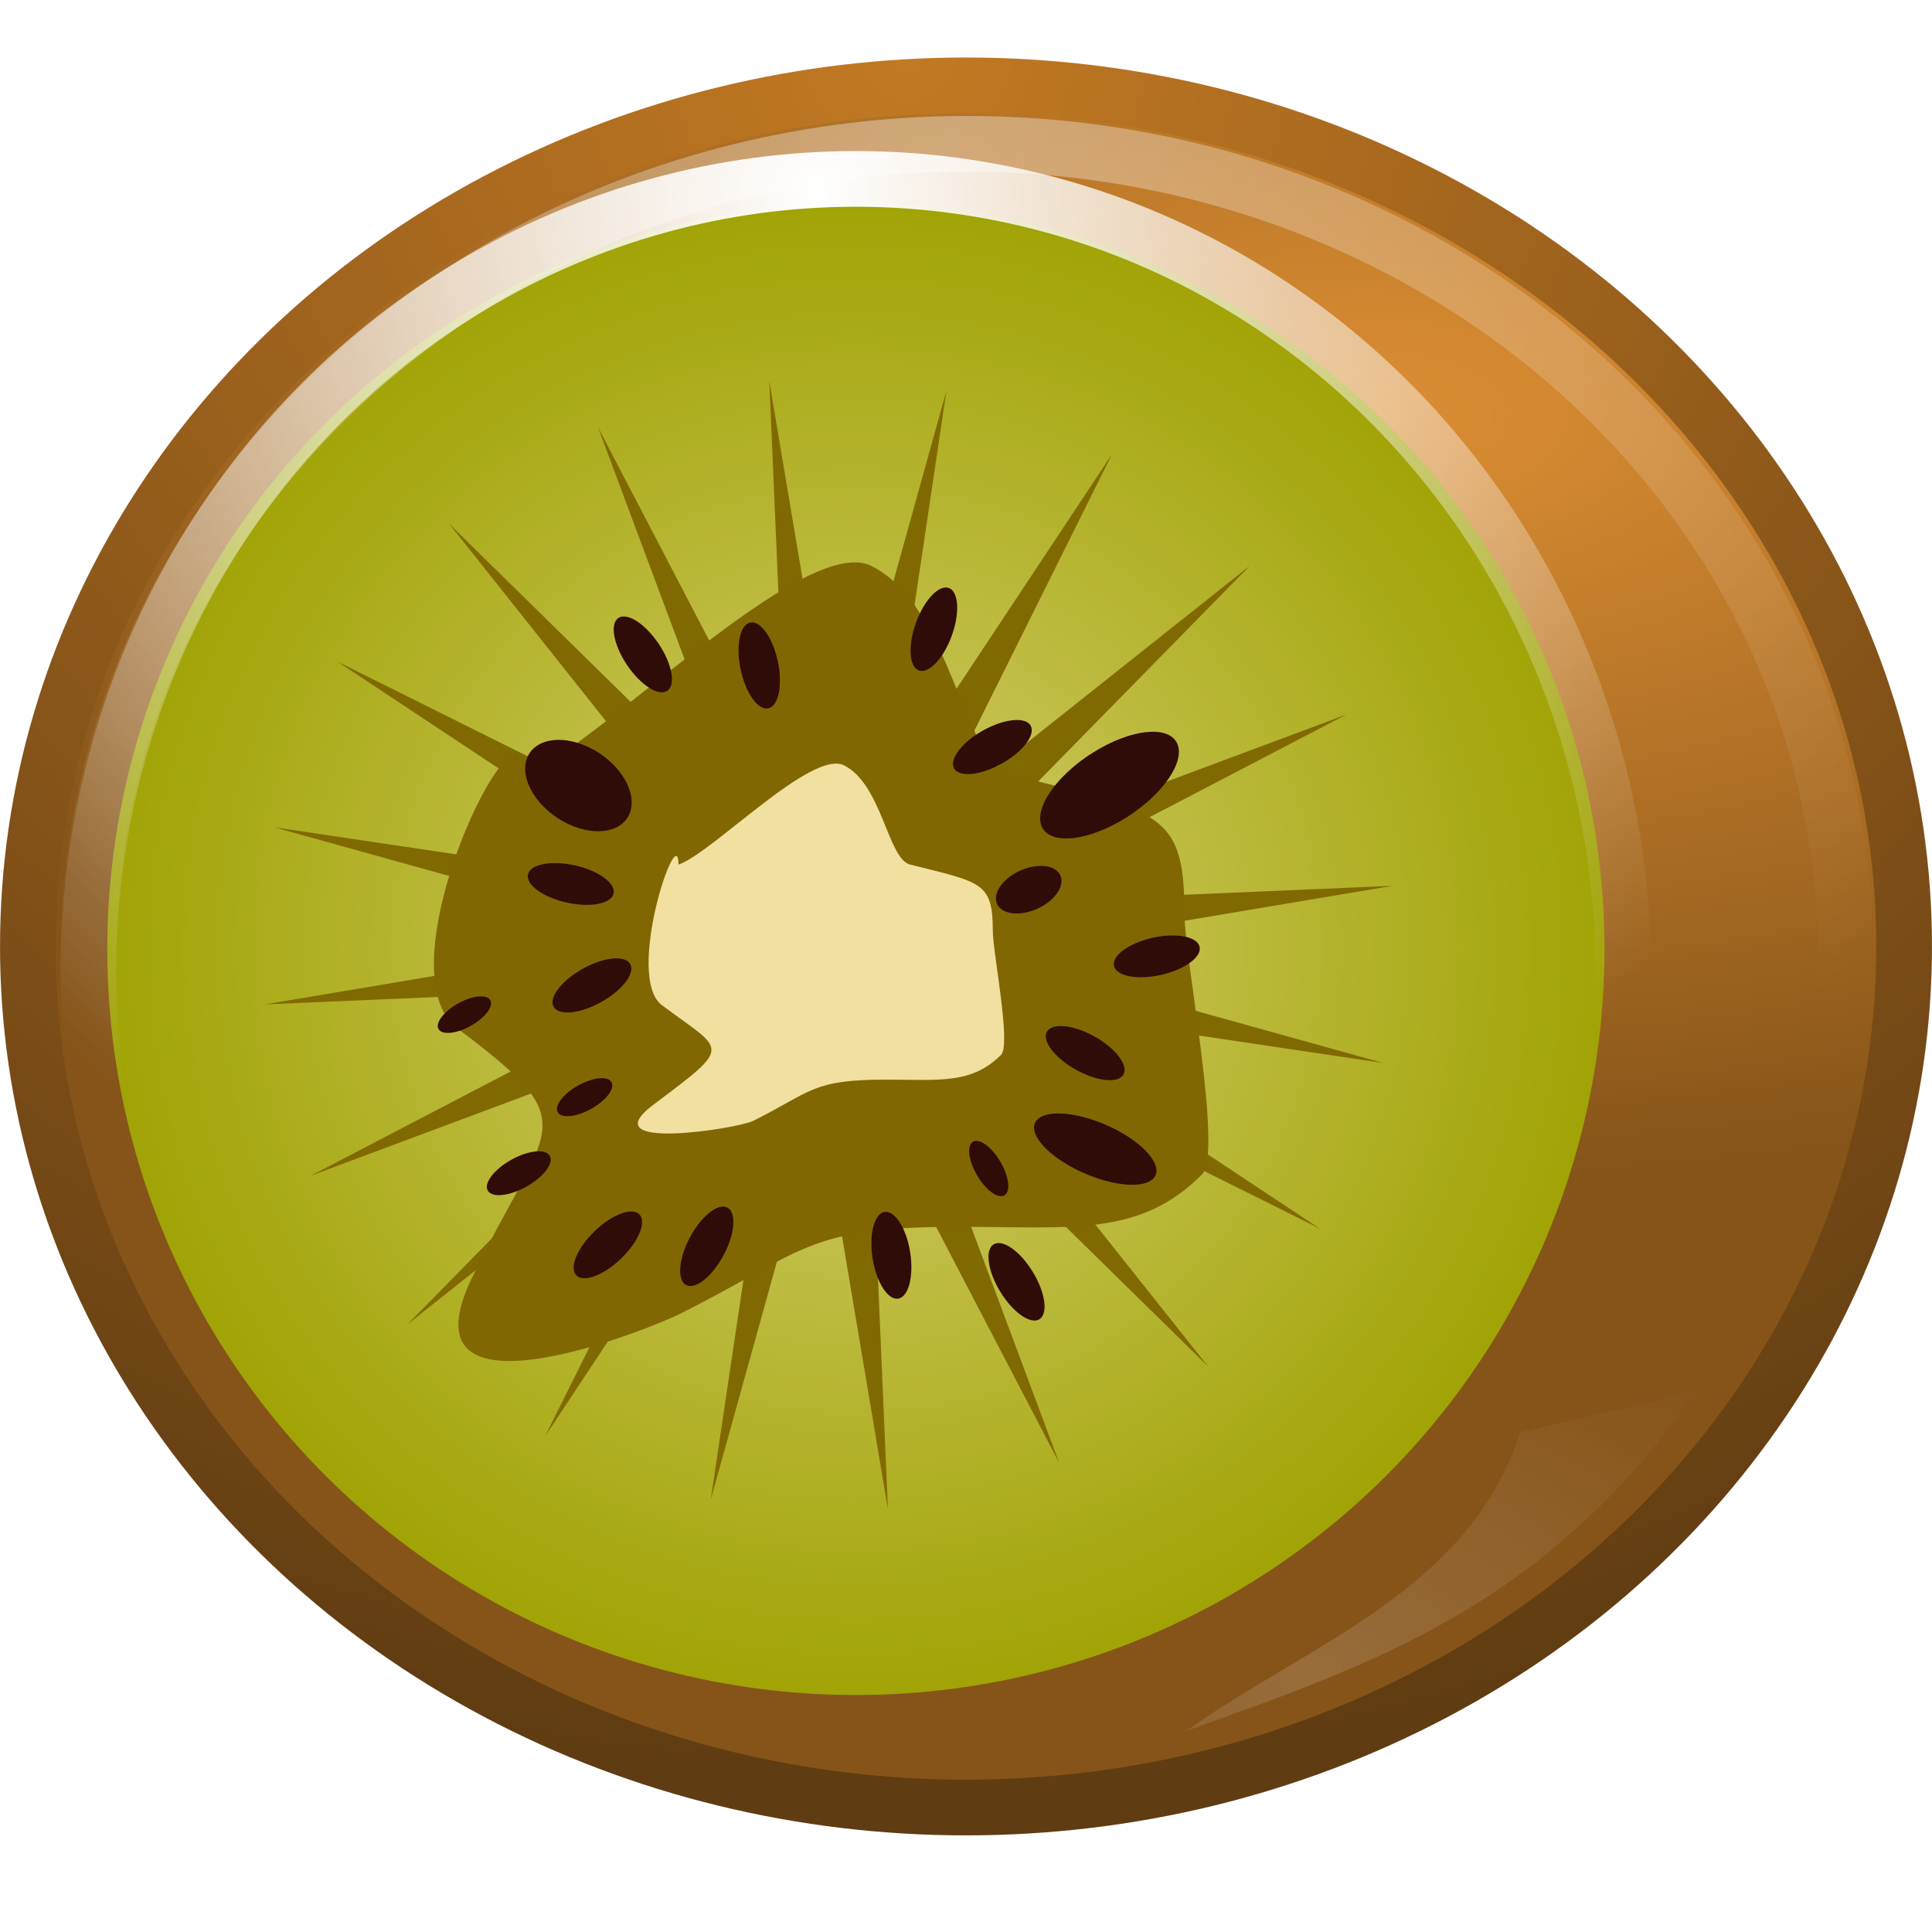 <?xml version="1.0" encoding="UTF-8" standalone="no"?>
<svg
   xmlns:dc="http://purl.org/dc/elements/1.1/"
   xmlns:cc="http://creativecommons.org/ns#"
   xmlns:rdf="http://www.w3.org/1999/02/22-rdf-syntax-ns#"
   xmlns:svg="http://www.w3.org/2000/svg"
   xmlns="http://www.w3.org/2000/svg"
   xmlns:xlink="http://www.w3.org/1999/xlink"
   version="1.0"
   id="svg7854"
   height="40"
   width="40">
  <defs
     id="defs7856">
    <linearGradient
       id="linearGradient5472">
      <stop
         id="stop5474"
         offset="0"
         style="stop-color:#ffffff;stop-opacity:1;" />
      <stop
         id="stop5476"
         offset="1"
         style="stop-color:#ffffff;stop-opacity:0;" />
    </linearGradient>
    <linearGradient
       id="linearGradient5420">
      <stop
         id="stop5422"
         offset="0"
         style="stop-color:#c27923;stop-opacity:1" />
      <stop
         id="stop5424"
         offset="1"
         style="stop-color:#603c12;stop-opacity:1" />
    </linearGradient>
    <linearGradient
       id="linearGradient5412">
      <stop
         id="stop5414"
         offset="0"
         style="stop-color:#ffffff;stop-opacity:1;" />
      <stop
         id="stop5416"
         offset="1"
         style="stop-color:#ffffff;stop-opacity:0;" />
    </linearGradient>
    <linearGradient
       id="linearGradient5324">
      <stop
         id="stop5326"
         offset="0"
         style="stop-color:#dc8e33;stop-opacity:1" />
      <stop
         style="stop-color:#865419;stop-opacity:1;"
         offset="1"
         id="stop5332" />
    </linearGradient>
    <linearGradient
       id="linearGradient5316">
      <stop
         id="stop5318"
         offset="0"
         style="stop-color:#d6cf72;stop-opacity:1" />
      <stop
         id="stop5320"
         offset="1"
         style="stop-color:#a1a306;stop-opacity:1" />
    </linearGradient>
    <filter
       height="1.326"
       y="-0.163"
       width="1.336"
       x="-0.168"
       id="filter5284">
      <feGaussianBlur
         id="feGaussianBlur5286"
         stdDeviation="0.921" />
    </filter>
    <radialGradient
       gradientTransform="matrix(0.992,0,0,0.988,-5.714,1.106)"
       gradientUnits="userSpaceOnUse"
       r="15.625"
       fy="26.875"
       fx="23.625"
       cy="26.875"
       cx="23.625"
       id="radialGradient5322"
       xlink:href="#linearGradient5316" />
    <radialGradient
       gradientTransform="matrix(2.141,0,0,1.012,-35.4,-1.044)"
       gradientUnits="userSpaceOnUse"
       r="15.625"
       fy="17.412"
       fx="29.785"
       cy="17.412"
       cx="29.785"
       id="radialGradient5330"
       xlink:href="#linearGradient5324" />
    <radialGradient
       gradientTransform="matrix(1.427,0,0,1.476,-15.688,-5.05)"
       gradientUnits="userSpaceOnUse"
       r="16.105"
       fy="11.594"
       fx="22.859"
       cy="11.594"
       cx="22.859"
       id="radialGradient5418"
       xlink:href="#linearGradient5412" />
    <radialGradient
       gradientTransform="matrix(2.403,0,0,2.206,-35.651,-14.509)"
       gradientUnits="userSpaceOnUse"
       r="16.109"
       fy="10.745"
       fx="22.661"
       cy="10.745"
       cx="22.661"
       id="radialGradient5426"
       xlink:href="#linearGradient5420" />
    <radialGradient
       r="16.105"
       fy="11.594"
       fx="22.859"
       cy="11.594"
       cx="22.859"
       gradientTransform="matrix(1.634,0,0,1.509,-18.224,-6.147)"
       gradientUnits="userSpaceOnUse"
       id="radialGradient5468"
       xlink:href="#linearGradient5412" />
    <radialGradient
       gradientUnits="userSpaceOnUse"
       gradientTransform="matrix(2.339,0,0,1.559,-43.991,-22.021)"
       r="5.438"
       fy="38.312"
       fx="31.562"
       cy="38.312"
       cx="31.562"
       id="radialGradient5478"
       xlink:href="#linearGradient5472" />
    <filter
       height="1.241"
       y="-0.121"
       width="1.161"
       x="-0.08"
       id="filter5504">
      <feGaussianBlur
         id="feGaussianBlur5506"
         stdDeviation="0.365" />
    </filter>
  </defs>
  <g
     transform="translate(0,-8)"
     id="layer1">
    <ellipse
       ry="17.828"
       rx="19.423"
       cy="27.595"
       cx="20"
       style="color:#000000;display:inline;overflow:visible;visibility:visible;opacity:1;fill:url(#radialGradient5330);fill-opacity:1;fill-rule:evenodd;stroke:url(#radialGradient5426);stroke-width:1.153;stroke-linecap:butt;stroke-linejoin:miter;stroke-miterlimit:4;stroke-dasharray:none;stroke-dashoffset:0;stroke-opacity:1;marker:none;marker-start:none;marker-mid:none;marker-end:none;enable-background:accumulate"
       id="path5222" />
    <ellipse
       ry="15.437"
       rx="15.499"
       cy="27.657"
       cx="17.72"
       id="path4633"
       style="color:#000000;display:inline;overflow:visible;visibility:visible;opacity:1;fill:url(#radialGradient5322);fill-opacity:1;fill-rule:evenodd;stroke:none;stroke-width:0.99;stroke-linecap:butt;stroke-linejoin:miter;stroke-miterlimit:4;stroke-dasharray:none;stroke-dashoffset:0;stroke-opacity:1;marker:none;marker-start:none;marker-mid:none;marker-end:none;enable-background:accumulate" />
    <path
       transform="matrix(1,0,0,1,-1.536,3.448)"
       d="m 28.858,29.988 -7.572,-3.769 5.261,6.623 -6.037,-5.924 2.957,7.925 -3.911,-7.5 0.363,8.451 -1.402,-8.341 -2.266,8.149 1.245,-8.366 -4.673,7.05 3.769,-7.572 -6.623,5.261 5.924,-6.037 -7.925,2.957 7.5,-3.911 -8.451,0.363 8.341,-1.402 -8.149,-2.266 8.366,1.245 -7.05,-4.673 7.572,3.769 -5.261,-6.623 6.037,5.924 -2.957,-7.925 3.911,7.5 -0.363,-8.451 1.402,8.341 2.266,-8.149 -1.245,8.366 4.673,-7.05 -3.769,7.572 6.623,-5.261 -5.924,6.037 7.925,-2.957 -7.5,3.911 8.451,-0.363 -8.341,1.402 8.149,2.266 -8.366,-1.245 z"
       id="path5288"
       style="color:#000000;display:inline;overflow:visible;visibility:visible;opacity:1;fill:#816902;fill-opacity:1;fill-rule:evenodd;stroke:none;stroke-width:1.093;stroke-linecap:butt;stroke-linejoin:miter;stroke-miterlimit:4;stroke-dasharray:none;stroke-dashoffset:0;stroke-opacity:1;marker:none;marker-start:none;marker-mid:none;marker-end:none;enable-background:accumulate" />
    <path
       transform="matrix(1.219,0,0,1.219,-9.726,2.765)"
       style="color:#000000;display:inline;overflow:visible;visibility:visible;opacity:1;fill:#806702;fill-opacity:1;fill-rule:evenodd;stroke:none;stroke-width:1;stroke-linecap:butt;stroke-linejoin:miter;stroke-miterlimit:4;stroke-dasharray:none;stroke-dashoffset:0;stroke-opacity:1;marker:none;marker-start:none;marker-mid:none;marker-end:none;filter:url(#filter5284);enable-background:accumulate"
       d="m 16.872,17.451 c 0,0.394 0,0.394 0,0 0,-1.685 -2.469,3.303 -1.121,4.314 2.226,1.67 1.524,1.561 0.235,4.252 -1.229,2.565 3.017,0.855 3.544,0.591 2.108,-1.054 2.114,-1.477 4.726,-1.477 1.933,0 3.076,0.173 4.135,-0.886 0.367,-0.367 -0.295,-3.671 -0.295,-4.431 0,-1.737 -0.41,-1.727 -2.954,-2.363 -0.8,-0.2 -1.003,-2.864 -2.363,-3.544 -1.155,-0.578 -4.717,3.148 -5.907,3.544 z"
       id="path5226" />
    <path
       id="path5224"
       d="m 14.047,25.901 c 0,0.228 0,0.228 0,0 0,-0.977 -1.124,2.325 -0.342,2.911 1.291,0.968 1.498,0.803 -0.171,2.055 -1.319,0.989 1.749,0.495 2.055,0.342 1.222,-0.611 1.226,-0.856 2.74,-0.856 1.121,0 1.783,0.1 2.397,-0.514 0.213,-0.213 -0.171,-2.128 -0.171,-2.569 0,-1.007 -0.238,-1.001 -1.712,-1.37 -0.464,-0.116 -0.581,-1.661 -1.37,-2.055 -0.67,-0.335 -2.735,1.825 -3.425,2.055 z"
       style="color:#000000;display:inline;overflow:visible;visibility:visible;opacity:1;fill:#f1e09f;fill-opacity:1;fill-rule:evenodd;stroke:none;stroke-width:0.969;stroke-linecap:butt;stroke-linejoin:miter;stroke-miterlimit:4;stroke-dasharray:none;stroke-dashoffset:0;stroke-opacity:1;marker:none;marker-start:none;marker-mid:none;marker-end:none;enable-background:accumulate" />
    <ellipse
       ry="0.757"
       rx="1.646"
       cy="32.914"
       cx="9.817"
       style="color:#000000;display:inline;overflow:visible;visibility:visible;opacity:1;fill:#2f0c08;fill-opacity:1;fill-rule:evenodd;stroke:none;stroke-width:1.391;stroke-linecap:butt;stroke-linejoin:miter;stroke-miterlimit:4;stroke-dasharray:none;stroke-dashoffset:0;stroke-opacity:1;marker:none;marker-start:none;marker-mid:none;marker-end:none;enable-background:accumulate"
       id="path5292"
       transform="matrix(0.848,-0.53,0.445,0.895,0,0)" />
    <ellipse
       ry="0.394"
       rx="0.908"
       cy="30.514"
       cx="6.513"
       style="color:#000000;display:inline;overflow:visible;visibility:visible;opacity:1;fill:#2f0c08;fill-opacity:1;fill-rule:evenodd;stroke:none;stroke-width:0.745;stroke-linecap:butt;stroke-linejoin:miter;stroke-miterlimit:4;stroke-dasharray:none;stroke-dashoffset:0;stroke-opacity:1;marker:none;marker-start:none;marker-mid:none;marker-end:none;enable-background:accumulate"
       id="path5294"
       transform="matrix(0.873,-0.487,0.487,0.873,0,0)" />
    <ellipse
       ry="0.394"
       rx="0.908"
       cy="25.348"
       cx="-13.174"
       style="color:#000000;display:inline;overflow:visible;visibility:visible;opacity:1;fill:#2f0c08;fill-opacity:1;fill-rule:evenodd;stroke:none;stroke-width:0.745;stroke-linecap:butt;stroke-linejoin:miter;stroke-miterlimit:4;stroke-dasharray:none;stroke-dashoffset:0;stroke-opacity:1;marker:none;marker-start:none;marker-mid:none;marker-end:none;enable-background:accumulate"
       id="path5296"
       transform="matrix(0.341,-0.94,0.94,0.341,0,0)" />
    <ellipse
       ry="0.551"
       rx="1.359"
       cy="19.628"
       cx="35.638"
       style="color:#000000;display:inline;overflow:visible;visibility:visible;opacity:1;fill:#2f0c08;fill-opacity:1;fill-rule:evenodd;stroke:none;stroke-width:1.078;stroke-linecap:butt;stroke-linejoin:miter;stroke-miterlimit:4;stroke-dasharray:none;stroke-dashoffset:0;stroke-opacity:1;marker:none;marker-start:none;marker-mid:none;marker-end:none;enable-background:accumulate"
       id="path5298"
       transform="matrix(0.91,0.414,-0.497,0.868,0,0)" />
    <ellipse
       ry="0.394"
       rx="0.908"
       cy="0.021"
       cx="40.43"
       style="color:#000000;display:inline;overflow:visible;visibility:visible;opacity:1;fill:#2f0c08;fill-opacity:1;fill-rule:evenodd;stroke:none;stroke-width:0.745;stroke-linecap:butt;stroke-linejoin:miter;stroke-miterlimit:4;stroke-dasharray:none;stroke-dashoffset:0;stroke-opacity:1;marker:none;marker-start:none;marker-mid:none;marker-end:none;enable-background:accumulate"
       id="path5300"
       transform="matrix(0.521,0.854,-0.854,0.521,0,0)" />
    <ellipse
       ry="0.394"
       rx="0.908"
       cy="12.963"
       cx="-36.436"
       style="color:#000000;display:inline;overflow:visible;visibility:visible;opacity:1;fill:#2f0c08;fill-opacity:1;fill-rule:evenodd;stroke:none;stroke-width:0.745;stroke-linecap:butt;stroke-linejoin:miter;stroke-miterlimit:4;stroke-dasharray:none;stroke-dashoffset:0;stroke-opacity:1;marker:none;marker-start:none;marker-mid:none;marker-end:none;enable-background:accumulate"
       id="path5302"
       transform="matrix(-0.155,-0.988,0.988,-0.155,0,0)" />
    <ellipse
       ry="0.279"
       rx="0.643"
       cy="-1.375"
       cx="38.11"
       style="color:#000000;display:inline;overflow:visible;visibility:visible;opacity:1;fill:#2f0c08;fill-opacity:1;fill-rule:evenodd;stroke:none;stroke-width:0.528;stroke-linecap:butt;stroke-linejoin:miter;stroke-miterlimit:4;stroke-dasharray:none;stroke-dashoffset:0;stroke-opacity:1;marker:none;marker-start:none;marker-mid:none;marker-end:none;enable-background:accumulate"
       id="path5304"
       transform="matrix(0.506,0.863,-0.863,0.506,0,0)" />
    <ellipse
       ry="0.394"
       rx="0.908"
       cy="10.899"
       cx="-24.563"
       style="color:#000000;display:inline;overflow:visible;visibility:visible;opacity:1;fill:#2f0c08;fill-opacity:1;fill-rule:evenodd;stroke:none;stroke-width:0.745;stroke-linecap:butt;stroke-linejoin:miter;stroke-miterlimit:4;stroke-dasharray:none;stroke-dashoffset:0;stroke-opacity:1;marker:none;marker-start:none;marker-mid:none;marker-end:none;enable-background:accumulate"
       id="path5306"
       transform="matrix(-0.206,-0.978,0.978,-0.206,0,0)" />
    <ellipse
       ry="0.394"
       rx="0.908"
       cy="28.834"
       cx="-22.928"
       style="color:#000000;display:inline;overflow:visible;visibility:visible;opacity:1;fill:#2f0c08;fill-opacity:1;fill-rule:evenodd;stroke:none;stroke-width:0.745;stroke-linecap:butt;stroke-linejoin:miter;stroke-miterlimit:4;stroke-dasharray:none;stroke-dashoffset:0;stroke-opacity:1;marker:none;marker-start:none;marker-mid:none;marker-end:none;enable-background:accumulate"
       id="path5308"
       transform="matrix(0.471,-0.882,0.882,0.471,0,0)" />
    <ellipse
       ry="0.394"
       rx="0.908"
       cy="33.05"
       cx="-14.377"
       style="color:#000000;display:inline;overflow:visible;visibility:visible;opacity:1;fill:#2f0c08;fill-opacity:1;fill-rule:evenodd;stroke:none;stroke-width:0.745;stroke-linecap:butt;stroke-linejoin:miter;stroke-miterlimit:4;stroke-dasharray:none;stroke-dashoffset:0;stroke-opacity:1;marker:none;marker-start:none;marker-mid:none;marker-end:none;enable-background:accumulate"
       id="path5310"
       transform="matrix(0.72,-0.694,0.694,0.72,0,0)" />
    <ellipse
       ry="0.394"
       rx="0.908"
       cy="30.785"
       cx="-3.135"
       style="color:#000000;display:inline;overflow:visible;visibility:visible;opacity:1;fill:#2f0c08;fill-opacity:1;fill-rule:evenodd;stroke:none;stroke-width:0.745;stroke-linecap:butt;stroke-linejoin:miter;stroke-miterlimit:4;stroke-dasharray:none;stroke-dashoffset:0;stroke-opacity:1;marker:none;marker-start:none;marker-mid:none;marker-end:none;enable-background:accumulate"
       id="path5312"
       transform="matrix(0.873,-0.487,0.487,0.873,0,0)" />
    <ellipse
       ry="0.277"
       rx="0.638"
       cy="32.733"
       cx="-4.395"
       style="color:#000000;display:inline;overflow:visible;visibility:visible;opacity:1;fill:#2f0c08;fill-opacity:1;fill-rule:evenodd;stroke:none;stroke-width:0.523;stroke-linecap:butt;stroke-linejoin:miter;stroke-miterlimit:4;stroke-dasharray:none;stroke-dashoffset:0;stroke-opacity:1;marker:none;marker-start:none;marker-mid:none;marker-end:none;enable-background:accumulate"
       id="path5314"
       transform="matrix(0.873,-0.487,0.487,0.873,0,0)" />
    <ellipse
       ry="0.319"
       rx="0.736"
       cy="33.444"
       cx="-6.353"
       transform="matrix(0.873,-0.487,0.487,0.873,0,0)"
       id="path5290"
       style="color:#000000;display:inline;overflow:visible;visibility:visible;opacity:1;fill:#2f0c08;fill-opacity:1;fill-rule:evenodd;stroke:none;stroke-width:0.604;stroke-linecap:butt;stroke-linejoin:miter;stroke-miterlimit:4;stroke-dasharray:none;stroke-dashoffset:0;stroke-opacity:1;marker:none;marker-start:none;marker-mid:none;marker-end:none;enable-background:accumulate" />
    <ellipse
       ry="16.435"
       rx="15.891"
       cy="28.139"
       cx="17.72"
       id="path5410"
       style="color:#000000;display:inline;overflow:visible;visibility:visible;opacity:1;fill:none;fill-opacity:1;fill-rule:evenodd;stroke:url(#radialGradient5418);stroke-width:1.153;stroke-linecap:butt;stroke-linejoin:miter;stroke-miterlimit:4;stroke-dasharray:none;stroke-dashoffset:0;stroke-opacity:1;marker:none;marker-start:none;marker-mid:none;marker-end:none;enable-background:accumulate" />
    <ellipse
       ry="0.394"
       rx="0.908"
       cy="-0.977"
       cx="-25.305"
       transform="matrix(-0.558,-0.83,0.83,-0.558,0,0)"
       id="path5428"
       style="color:#000000;display:inline;overflow:visible;visibility:visible;opacity:1;fill:#2f0c08;fill-opacity:1;fill-rule:evenodd;stroke:none;stroke-width:0.745;stroke-linecap:butt;stroke-linejoin:miter;stroke-miterlimit:4;stroke-dasharray:none;stroke-dashoffset:0;stroke-opacity:1;marker:none;marker-start:none;marker-mid:none;marker-end:none;enable-background:accumulate" />
    <ellipse
       ry="16.799"
       rx="18.192"
       cy="27.776"
       cx="20.021"
       style="color:#000000;display:inline;overflow:visible;visibility:visible;opacity:0.386;fill:none;fill-opacity:1;fill-rule:evenodd;stroke:url(#radialGradient5468);stroke-width:1.153;stroke-linecap:butt;stroke-linejoin:miter;stroke-miterlimit:4;stroke-dasharray:none;stroke-dashoffset:0;stroke-opacity:1;marker:none;marker-start:none;marker-mid:none;marker-end:none;enable-background:accumulate"
       id="path5466" />
    <path
       transform="matrix(0.969,0,0,0.969,-1.852,6.073)"
       id="path5470"
       d="m 27.267,38.968 c 2.624,-1.876 6.022,-2.978 7.125,-6.375 l 3.75,-0.875 c -3.185,4.618 -7.042,5.873 -10.875,7.25 z"
       style="color:#000000;display:inline;overflow:visible;visibility:visible;opacity:0.386;fill:url(#radialGradient5478);fill-opacity:1;fill-rule:evenodd;stroke:none;stroke-width:1;stroke-linecap:butt;stroke-linejoin:miter;stroke-miterlimit:4;stroke-dasharray:none;stroke-dashoffset:0;stroke-opacity:1;marker:none;marker-start:none;marker-mid:none;marker-end:none;filter:url(#filter5504);enable-background:accumulate" />
    <ellipse
       ry="0.394"
       rx="0.908"
       cy="23.092"
       cx="17.266"
       transform="matrix(0.976,0.218,-0.218,0.976,0,0)"
       id="path5508"
       style="color:#000000;display:inline;overflow:visible;visibility:visible;opacity:1;fill:#2f0c08;fill-opacity:1;fill-rule:evenodd;stroke:none;stroke-width:0.745;stroke-linecap:butt;stroke-linejoin:miter;stroke-miterlimit:4;stroke-dasharray:none;stroke-dashoffset:0;stroke-opacity:1;marker:none;marker-start:none;marker-mid:none;marker-end:none;enable-background:accumulate" />
    <ellipse
       ry="0.848"
       rx="1.18"
       cy="18.763"
       cx="15.399"
       style="color:#000000;display:inline;overflow:visible;visibility:visible;opacity:1;fill:#2f0c08;fill-opacity:1;fill-rule:evenodd;stroke:none;stroke-width:1.246;stroke-linecap:butt;stroke-linejoin:miter;stroke-miterlimit:4;stroke-dasharray:none;stroke-dashoffset:0;stroke-opacity:1;marker:none;marker-start:none;marker-mid:none;marker-end:none;enable-background:accumulate"
       id="path5510"
       transform="matrix(0.93,0.367,-0.125,0.992,0,0)" />
    <ellipse
       ry="0.266"
       rx="0.614"
       cy="30.027"
       cx="-5.736"
       transform="matrix(0.873,-0.487,0.487,0.873,0,0)"
       id="path5512"
       style="color:#000000;display:inline;overflow:visible;visibility:visible;opacity:1;fill:#2f0c08;fill-opacity:1;fill-rule:evenodd;stroke:none;stroke-width:0.503;stroke-linecap:butt;stroke-linejoin:miter;stroke-miterlimit:4;stroke-dasharray:none;stroke-dashoffset:0;stroke-opacity:1;marker:none;marker-start:none;marker-mid:none;marker-end:none;enable-background:accumulate" />
    <ellipse
       ry="0.394"
       rx="0.908"
       cy="15.087"
       cx="-34.153"
       transform="matrix(-0.873,-0.487,-0.487,0.873,0,0)"
       id="path5514"
       style="color:#000000;display:inline;overflow:visible;visibility:visible;opacity:1;fill:#2f0c08;fill-opacity:1;fill-rule:evenodd;stroke:none;stroke-width:0.745;stroke-linecap:butt;stroke-linejoin:miter;stroke-miterlimit:4;stroke-dasharray:none;stroke-dashoffset:0;stroke-opacity:1;marker:none;marker-start:none;marker-mid:none;marker-end:none;enable-background:accumulate" />
    <ellipse
       ry="0.394"
       rx="0.908"
       cy="32.351"
       cx="-17.313"
       style="color:#000000;display:inline;overflow:visible;visibility:visible;opacity:1;fill:#2f0c08;fill-opacity:1;fill-rule:evenodd;stroke:none;stroke-width:0.745;stroke-linecap:butt;stroke-linejoin:miter;stroke-miterlimit:4;stroke-dasharray:none;stroke-dashoffset:0;stroke-opacity:1;marker:none;marker-start:none;marker-mid:none;marker-end:none;enable-background:accumulate"
       id="path5516"
       transform="matrix(-0.976,0.218,0.218,0.976,0,0)" />
    <ellipse
       ry="0.443"
       rx="0.712"
       cy="32.287"
       cx="-17.442"
       transform="matrix(-0.949,0.316,0.147,0.989,0,0)"
       id="path5518"
       style="color:#000000;display:inline;overflow:visible;visibility:visible;opacity:1;fill:#2f0c08;fill-opacity:1;fill-rule:evenodd;stroke:none;stroke-width:0.699;stroke-linecap:butt;stroke-linejoin:miter;stroke-miterlimit:4;stroke-dasharray:none;stroke-dashoffset:0;stroke-opacity:1;marker:none;marker-start:none;marker-mid:none;marker-end:none;enable-background:accumulate" />
  </g>
</svg>
